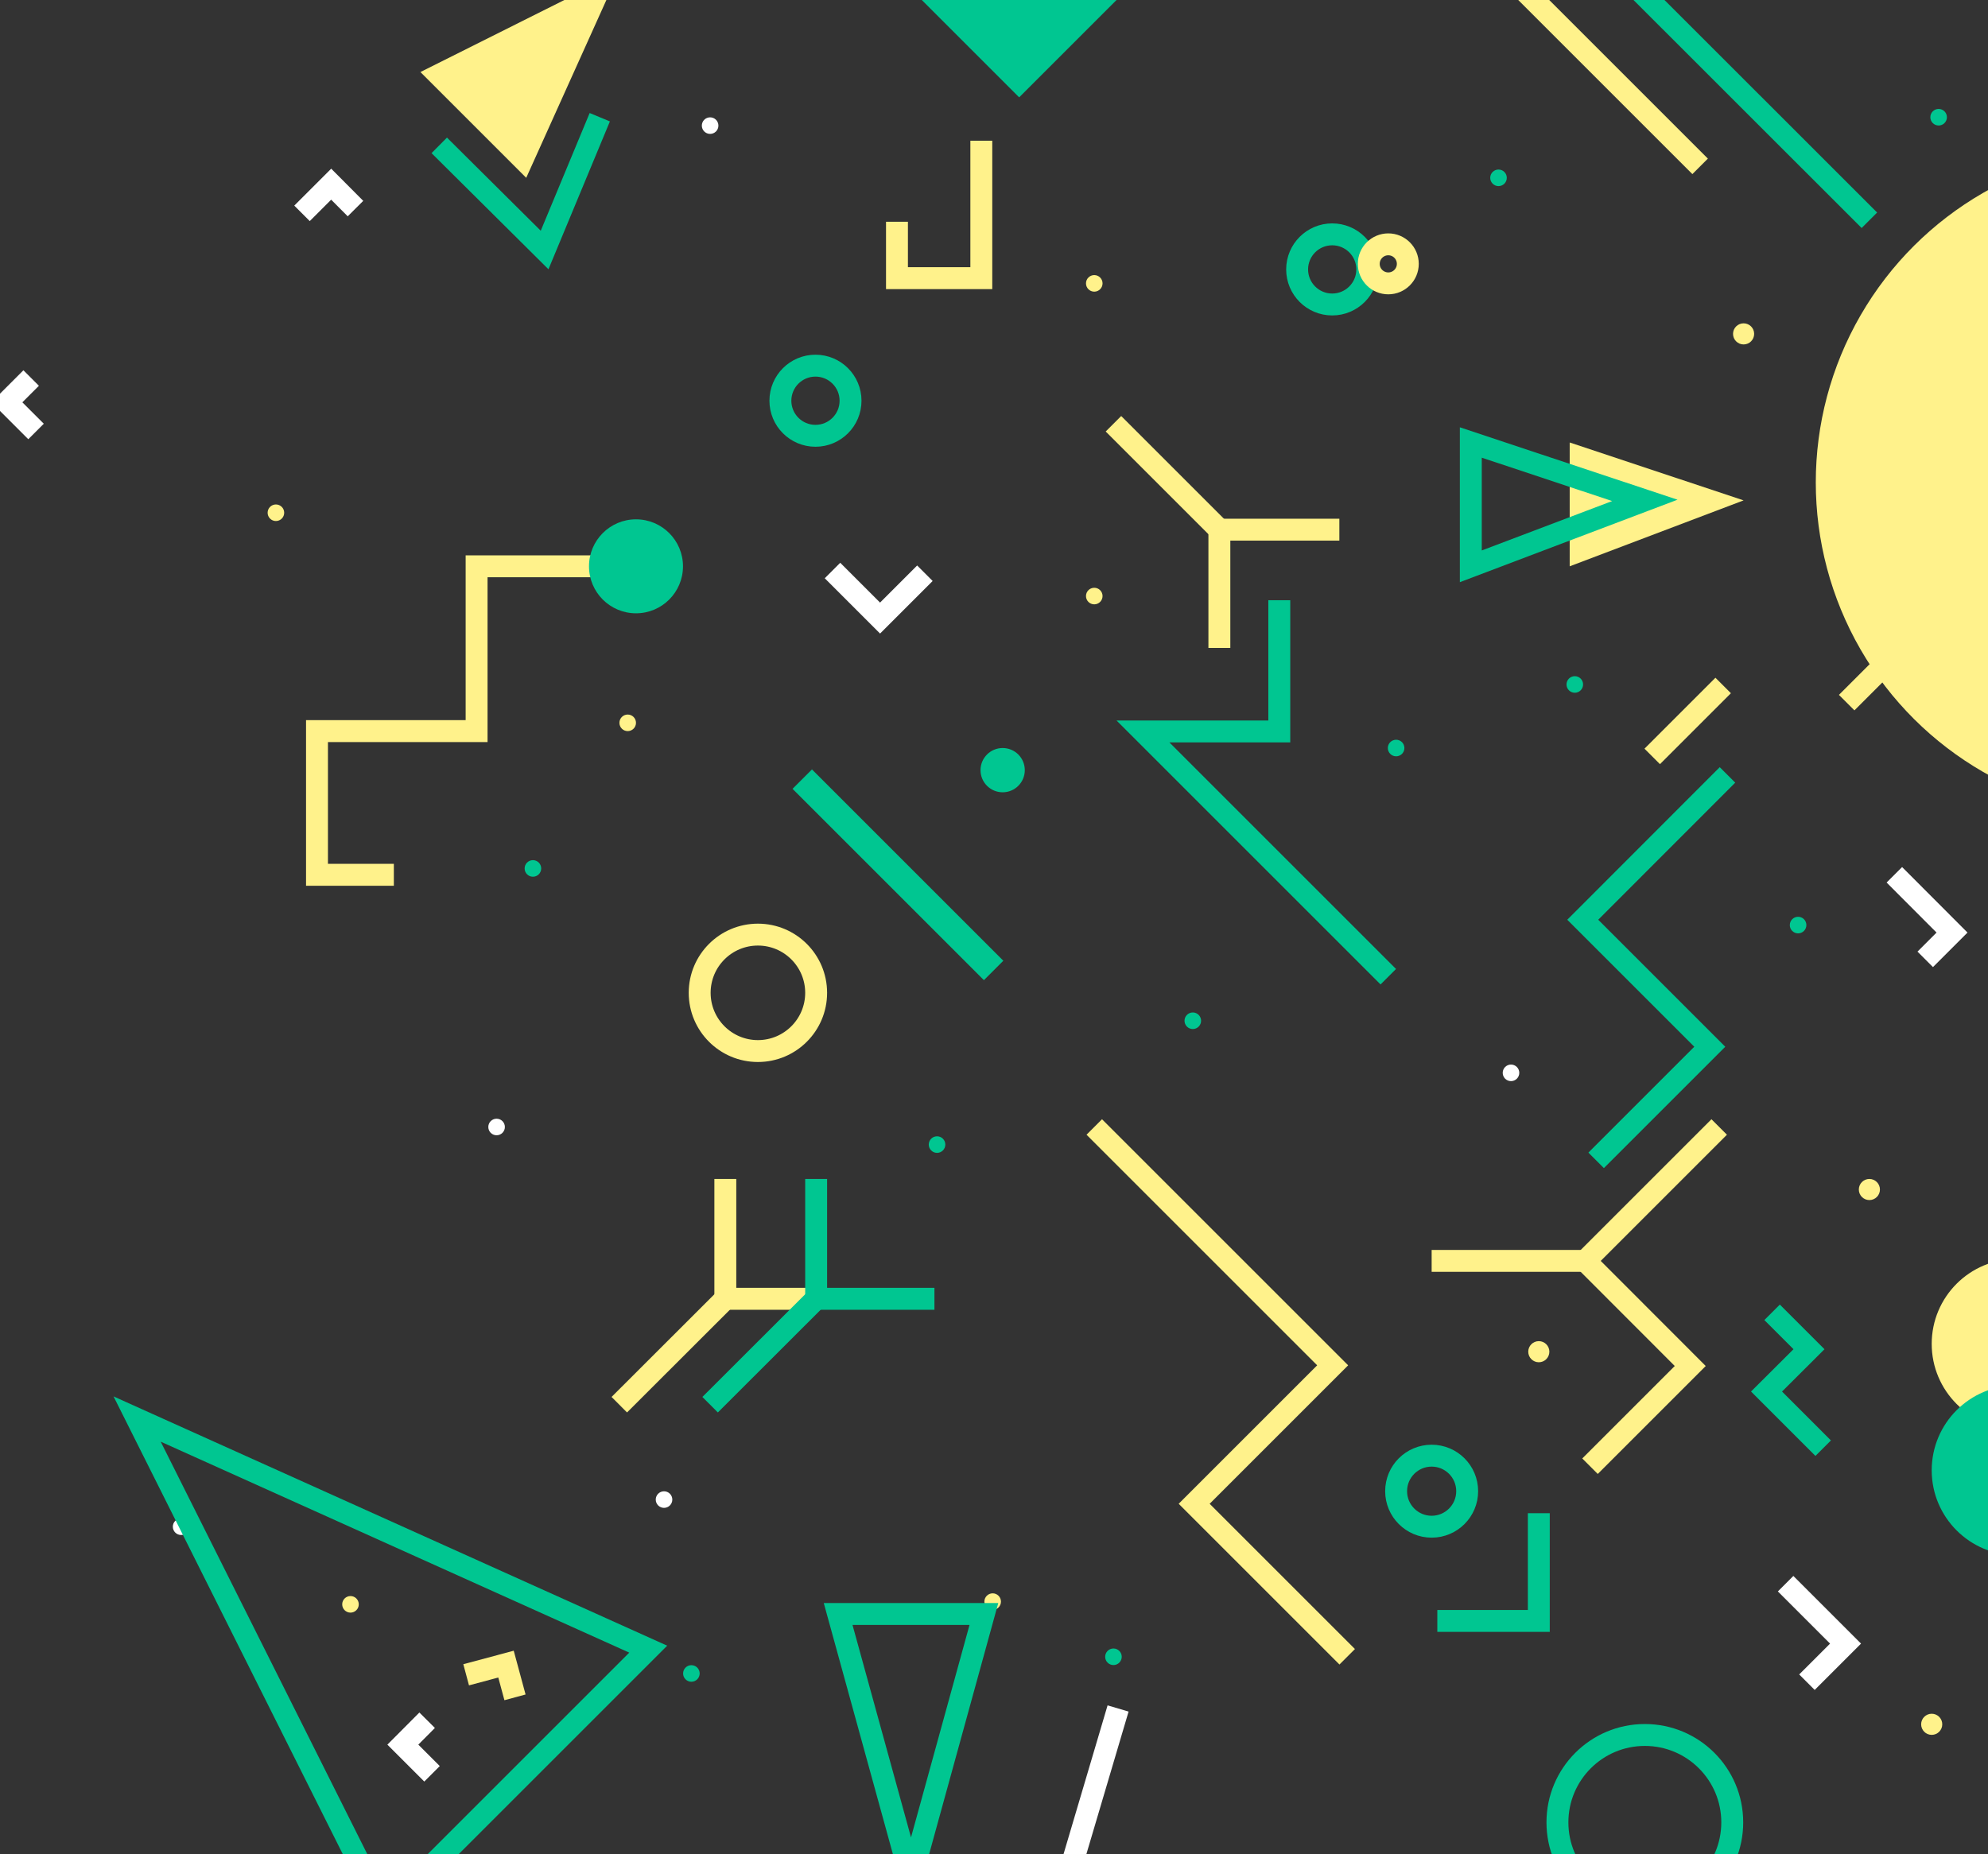 <svg xmlns="http://www.w3.org/2000/svg" xmlns:xlink="http://www.w3.org/1999/xlink" width="1029" height="960" viewBox="0 0 1029 960">
  <rect x="0" y="0" width="1029" height="960" fill="#333333" stroke="none"/>
  <defs>
    <clipPath id="clip-path">
      <rect id="Rectángulo_397" data-name="Rectángulo 397" width="1029" height="960" transform="translate(-6927 -16790)" fill="none" stroke="#707070" stroke-width="1"/>
    </clipPath>
  </defs>
  <g id="Enmascarar_grupo_19" data-name="Enmascarar grupo 19" transform="translate(6927 16790)" clip-path="url(#clip-path)">
    <g id="Grupo_1140" data-name="Grupo 1140" transform="translate(-9 -333)">
      <g id="Grupo_863" data-name="Grupo 863" transform="translate(-6224.74 -16237.607) rotate(90)">
        <path id="Trazado_2257" data-name="Trazado 2257" d="M0,0V62.108H61.226" transform="translate(54.822 0)" fill="none" stroke="#fff28b" stroke-miterlimit="10" stroke-width="11.339"/>
        <line id="Línea_107" data-name="Línea 107" x1="54.822" y2="54.822" transform="translate(0 62.108)" fill="none" stroke="#fff28b" stroke-miterlimit="10" stroke-width="11.339"/>
      </g>
      <g id="Grupo_865" data-name="Grupo 865" transform="translate(-5840.695 -16180.436) rotate(90)">
        <path id="Trazado_2259" data-name="Trazado 2259" d="M87.2,43.893,43.3,0,0,43.3" transform="translate(0 77.561)" fill="none" stroke="#fff28b" stroke-miterlimit="10" stroke-width="11.339"/>
        <line id="Línea_109" data-name="Línea 109" y1="77.561" transform="translate(43.305)" fill="none" stroke="#fff28b" stroke-miterlimit="10" stroke-width="11.339"/>
      </g>
      <g id="Grupo_866" data-name="Grupo 866" transform="translate(-6495.558 -15846.629) rotate(90)">
        <path id="Trazado_2260" data-name="Trazado 2260" d="M62.049,0V47.007H0" transform="translate(0 0)" fill="none" stroke="#fff28b" stroke-miterlimit="10" stroke-width="11.339"/>
        <line id="Línea_110" data-name="Línea 110" x2="54.822" y2="54.88" transform="translate(62.049 47.007)" fill="none" stroke="#fff28b" stroke-miterlimit="10" stroke-width="11.339"/>
      </g>
      <path id="Trazado_2261" data-name="Trazado 2261" d="M0,56.408H67.925v70.569L194.9,0" transform="translate(-6199.416 -16146.237) rotate(90)" fill="none" stroke="#00c691" stroke-miterlimit="10" stroke-width="11.339"/>
      <circle id="Elipse_136" data-name="Elipse 136" cx="11.458" cy="11.458" r="11.458" transform="translate(-6387.56 -16069.734) rotate(90)" fill="#00c691"/>
      <circle id="Elipse_137" data-name="Elipse 137" cx="30.143" cy="30.143" r="30.143" transform="translate(-6495.558 -15973.136) rotate(90)" fill="none" stroke="#fff28b" stroke-miterlimit="10" stroke-width="11.339"/>
      <circle id="Elipse_138" data-name="Elipse 138" cx="18.156" cy="18.156" r="18.156" transform="translate(-6477.754 -16267.691) rotate(90)" fill="none" stroke="#00c691" stroke-miterlimit="10" stroke-width="11.339"/>
      <circle id="Elipse_139" data-name="Elipse 139" cx="18.156" cy="18.156" r="18.156" transform="translate(-6210.286 -16335.675) rotate(90)" fill="none" stroke="#00c691" stroke-miterlimit="10" stroke-width="11.339"/>
      <circle id="Elipse_140" data-name="Elipse 140" cx="4.289" cy="4.289" r="4.289" transform="translate(-6347.311 -16152.701) rotate(90)" fill="#fff28b"/>
      <circle id="Elipse_141" data-name="Elipse 141" cx="4.289" cy="4.289" r="4.289" transform="translate(-6347.311 -16314.581) rotate(90)" fill="#fff28b"/>
      <circle id="Elipse_142" data-name="Elipse 142" cx="4.289" cy="4.289" r="4.289" transform="translate(-6546.149 -16396.254) rotate(90)" fill="#fff"/>
      <circle id="Elipse_143" data-name="Elipse 143" cx="4.289" cy="4.289" r="4.289" transform="translate(-6770.9 -16195.83) rotate(90)" fill="#fff28b"/>
      <circle id="Elipse_144" data-name="Elipse 144" cx="4.289" cy="4.289" r="4.289" transform="translate(-6656.673 -15877.829) rotate(90)" fill="#fff"/>
      <circle id="Elipse_145" data-name="Elipse 145" cx="4.289" cy="4.289" r="4.289" transform="translate(-7024.208 -15982.36) rotate(90)" fill="rgba(0,0,0,0)"/>
      <circle id="Elipse_146" data-name="Elipse 146" cx="4.289" cy="4.289" r="4.289" transform="translate(-6819.963 -15670.882) rotate(90)" fill="#fff"/>
      <circle id="Elipse_148" data-name="Elipse 148" cx="4.289" cy="4.289" r="4.289" transform="translate(-6588.808 -16087.068) rotate(90)" fill="#fff28b"/>
      <circle id="Elipse_150" data-name="Elipse 150" cx="4.289" cy="4.289" r="4.289" transform="translate(-6399.899 -15632.102) rotate(90)" fill="#fff28b"/>
      <circle id="Elipse_151" data-name="Elipse 151" cx="4.289" cy="4.289" r="4.289" transform="translate(-6570.005 -15684.925) rotate(90)" fill="#fff"/>
      <circle id="Elipse_152" data-name="Elipse 152" cx="4.289" cy="4.289" r="4.289" transform="translate(-7259.711 -15990.939) rotate(90)" fill="#fff"/>
      <circle id="Elipse_153" data-name="Elipse 153" cx="4.289" cy="4.289" r="4.289" transform="translate(-5983.008 -15982.36) rotate(90)" fill="#00c691"/>
      <circle id="Elipse_154" data-name="Elipse 154" cx="4.289" cy="4.289" r="4.289" transform="translate(-6131.608 -15905.857) rotate(90)" fill="#fff"/>
      <circle id="Elipse_155" data-name="Elipse 155" cx="4.289" cy="4.289" r="4.289" transform="translate(-6098.586 -16106.929) rotate(90)" fill="#00c691"/>
      <circle id="Elipse_156" data-name="Elipse 156" cx="4.289" cy="4.289" r="4.289" transform="translate(-5910.265 -16400.604) rotate(90)" fill="#00c691"/>
      <circle id="Elipse_157" data-name="Elipse 157" cx="4.289" cy="4.289" r="4.289" transform="translate(-6191.072 -16074.023) rotate(90)" fill="#00c691"/>
      <circle id="Elipse_158" data-name="Elipse 158" cx="4.289" cy="4.289" r="4.289" transform="translate(-6296.308 -15932.827) rotate(90)" fill="#00c691"/>
      <circle id="Elipse_159" data-name="Elipse 159" cx="4.289" cy="4.289" r="4.289" transform="translate(-6732.296 -15630.691) rotate(90)" fill="#fff28b"/>
      <circle id="Elipse_162" data-name="Elipse 162" cx="4.289" cy="4.289" r="4.289" transform="translate(-7182.679 -16113.862) rotate(90)" fill="#00c691"/>
      <circle id="Elipse_163" data-name="Elipse 163" cx="4.289" cy="4.289" r="4.289" transform="translate(-6637.871 -16011.681) rotate(90)" fill="#00c691"/>
      <circle id="Elipse_164" data-name="Elipse 164" cx="4.289" cy="4.289" r="4.289" transform="translate(-6555.844 -15594.907) rotate(90)" fill="#00c691"/>
      <circle id="Elipse_167" data-name="Elipse 167" cx="4.289" cy="4.289" r="4.289" transform="translate(-6428.691 -15868.722) rotate(90)" fill="#00c691"/>
      <circle id="Elipse_168" data-name="Elipse 168" cx="4.289" cy="4.289" r="4.289" transform="translate(-6337.38 -15603.545) rotate(90)" fill="#00c691"/>
      <circle id="Elipse_169" data-name="Elipse 169" cx="4.289" cy="4.289" r="4.289" transform="translate(-6138.072 -16369.226) rotate(90)" fill="#00c691"/>
      <g id="Grupo_867" data-name="Grupo 867" transform="translate(-6434.332 -15846.629) rotate(90)">
        <path id="Trazado_2262" data-name="Trazado 2262" d="M0,61.226H62.049V0" fill="none" stroke="#00c691" stroke-miterlimit="10" stroke-width="11.339"/>
        <line id="Línea_111" data-name="Línea 111" x2="54.822" y2="54.88" transform="translate(62.049 61.226)" fill="none" stroke="#00c691" stroke-miterlimit="10" stroke-width="11.339"/>
      </g>
      <rect id="Rectángulo_181" data-name="Rectángulo 181" width="14.22" height="140.08" transform="translate(-6398.667 -15959.609) rotate(135)" fill="#00c691"/>
      <path id="Trazado_2263" data-name="Trazado 2263" d="M0,130.914,123.393,7.521l71.685,71.685L274.284,0" transform="translate(-6220.686 -15873.54) rotate(90)" fill="none" stroke="#fff28b" stroke-miterlimit="10" stroke-width="11.339"/>
      <path id="Trazado_2265" data-name="Trazado 2265" d="M0,0,51.355,102.592l54.763-54.763Z" transform="translate(-6597.797 -16471.055) rotate(90)" fill="#fff28b"/>
      <path id="Trazado_2266" data-name="Trazado 2266" d="M29.967,0,0,90.018H64.106Z" transform="translate(-6015.501 -16227.912) rotate(90)" fill="#fff28b"/>
      <path id="Trazado_2267" data-name="Trazado 2267" d="M29.967,0,0,90.077H64.106Z" transform="translate(-6066.622 -16227.912) rotate(90)" fill="none" stroke="#00c691" stroke-miterlimit="10" stroke-width="11.339"/>
      <path id="Trazado_2641" data-name="Trazado 2641" d="M90.26,0,0,271.31H193.085Z" transform="translate(-6910.849 -15658.515) rotate(-45)" fill="none" stroke="#00c691" stroke-miterlimit="10" stroke-width="11.339"/>
      <line id="Línea_112" data-name="Línea 112" x1="152.419" y2="152.478" transform="translate(-5950.397 -16495.381) rotate(90)" fill="none" stroke="#00c691" stroke-miterlimit="10" stroke-width="11.339"/>
      <line id="Línea_113" data-name="Línea 113" x1="152.419" y2="152.419" transform="translate(-6038.006 -16523.291) rotate(90)" fill="none" stroke="#fff28b" stroke-miterlimit="10" stroke-width="11.339"/>
      <circle id="Elipse_170" data-name="Elipse 170" cx="5.465" cy="5.465" r="5.465" transform="translate(-6010.037 -16289.608) rotate(90)" fill="#fff28b"/>
      <circle id="Elipse_171" data-name="Elipse 171" cx="5.465" cy="5.465" r="5.465" transform="translate(-5912.674 -15569.759) rotate(90)" fill="#fff28b"/>
      <circle id="Elipse_172" data-name="Elipse 172" cx="5.465" cy="5.465" r="5.465" transform="translate(-5944.933 -15846.629) rotate(90)" fill="#fff28b"/>
      <circle id="Elipse_173" data-name="Elipse 173" cx="5.465" cy="5.465" r="5.465" transform="translate(-6116.037 -15762.663) rotate(90)" fill="#fff28b"/>
      <circle id="Elipse_174" data-name="Elipse 174" cx="44.01" cy="44.01" r="44.01" transform="translate(-5830.119 -15805.263) rotate(90)" fill="#fff28b"/>
      <circle id="Elipse_287" data-name="Elipse 287" cx="173.01" cy="173.01" r="173.01" transform="translate(-5632.119 -16380.263) rotate(90)" fill="#fff28b"/>
      <circle id="Elipse_175" data-name="Elipse 175" cx="44.01" cy="44.01" r="44.01" transform="translate(-5830.119 -15739.806) rotate(90)" fill="#00c691"/>
      <path id="Trazado_2268" data-name="Trazado 2268" d="M199.544,67.983,140.726,9.166,74.976,74.917,0,0" transform="translate(-6023.845 -16055.809) rotate(90)" fill="none" stroke="#00c691" stroke-miterlimit="10" stroke-width="11.339"/>
      <path id="Trazado_2269" data-name="Trazado 2269" d="M0,0,69.335,69.335l54.41-54.351,51.883,51.884" transform="translate(-6028.135 -15873.54) rotate(90)" fill="none" stroke="#fff28b" stroke-miterlimit="10" stroke-width="11.339"/>
      <line id="Línea_114" data-name="Línea 114" y2="79.5" transform="translate(-6097.47 -15804.205) rotate(90)" fill="none" stroke="#fff28b" stroke-miterlimit="10" stroke-width="11.339"/>
      <circle id="Elipse_176" data-name="Elipse 176" cx="18.391" cy="18.391" r="18.391" transform="translate(-6158.578 -15703.375) rotate(90)" fill="none" stroke="#00c691" stroke-miterlimit="10" stroke-width="11.339"/>
      <path id="Trazado_2270" data-name="Trazado 2270" d="M0,0H55.762V52.53" transform="translate(-6121.502 -15673.585) rotate(90)" fill="none" stroke="#00c691" stroke-miterlimit="10" stroke-width="11.339"/>
      <circle id="Elipse_177" data-name="Elipse 177" cx="10.106" cy="10.106" r="10.106" transform="translate(-6189.309 -16330.504) rotate(90)" fill="none" stroke="#fff28b" stroke-miterlimit="10" stroke-width="11.339"/>
      <path id="Trazado_2271" data-name="Trazado 2271" d="M14.572,83.085,68.747,28.556,0,0" transform="translate(-6607.552 -16396.314) rotate(90)" fill="none" stroke="#00c691" stroke-miterlimit="10" stroke-width="11.339"/>
      <path id="Trazado_2272" data-name="Trazado 2272" d="M0,0V82.5H85.317v82.614h74.388V125.332" transform="translate(-6588.808 -16163.807) rotate(90)" fill="none" stroke="#fff28b" stroke-miterlimit="10" stroke-width="11.339"/>
      <circle id="Elipse_179" data-name="Elipse 179" cx="24.326" cy="24.326" r="24.326" transform="translate(-6564.481 -16188.133) rotate(90)" fill="#00c691"/>
      <path id="Trazado_2274" data-name="Trazado 2274" d="M0,0H91.546V80.793Z" transform="translate(-6325.747 -16471.334) rotate(135)" fill="#00c691"/>
      <path id="Trazado_2275" data-name="Trazado 2275" d="M41.954,43.657h29.2V0H0" transform="translate(-6410.064 -16384.15) rotate(90)" fill="none" stroke="#fff28b" stroke-miterlimit="10" stroke-width="11.339"/>
      <path id="Trazado_2278" data-name="Trazado 2278" d="M1.41,0,24.62,23.21,0,47.83" transform="translate(-6439.268 -16161.633) rotate(90)" fill="none" stroke="#fff" stroke-miterlimit="10" stroke-width="11.339"/>
      <path id="Trazado_2280" data-name="Trazado 2280" d="M0,2.526,12.574,15.1,27.675,0" transform="translate(-6899.346 -16261.287) rotate(90)" fill="none" stroke="#fff" stroke-miterlimit="10" stroke-width="11.339"/>
      <path id="Trazado_2281" data-name="Trazado 2281" d="M0,2.526,12.633,15.1,27.734,0" transform="translate(-6694.383 -15566.401) rotate(90)" fill="rgba(0,0,0,0)" stroke="#fff" stroke-miterlimit="10" stroke-width="11.339"/>
      <path id="Trazado_2640" data-name="Trazado 2640" d="M0,2.526,12.633,15.1,27.734,0" transform="translate(-6652.698 -15576.062) rotate(-150)" fill="rgba(0,0,0,0)" stroke="#fff28b" stroke-miterlimit="10" stroke-width="11.339"/>
      <path id="Trazado_2282" data-name="Trazado 2282" d="M12.633,0,0,12.574l15.1,15.1" transform="translate(-6734 -16361.646) rotate(90)" fill="none" stroke="#fff" stroke-miterlimit="10" stroke-width="11.339"/>
      <path id="Trazado_2284" data-name="Trazado 2284" d="M51.531,24.326,27.264,0,0,27.264" transform="translate(-7103.062 -16091.651) rotate(90)" fill="rgba(0,0,0,0)" stroke="#fff" stroke-miterlimit="10" stroke-width="11.339"/>
      <path id="Trazado_2285" data-name="Trazado 2285" d="M0,29.849,29.908,0,43.775,13.867" transform="translate(-5907.621 -16004.102) rotate(90)" fill="rgba(0,0,0,0)" stroke="#fff" stroke-miterlimit="10" stroke-width="11.339"/>
      <path id="Trazado_2286" data-name="Trazado 2286" d="M0,31.024,31.025,0,51,19.978" transform="translate(-5962.736 -15637.096) rotate(90)" fill="none" stroke="#fff" stroke-miterlimit="10" stroke-width="11.339"/>
      <path id="Trazado_2290" data-name="Trazado 2290" d="M0,37.723V0L68.512,18.861l68.512,18.862L68.512,56.584,0,75.446Z" transform="translate(-6408.73 -15621.407) rotate(90)" fill="none" stroke="#00c691" stroke-miterlimit="10" stroke-width="11.339"/>
      <circle id="Elipse_186" data-name="Elipse 186" cx="45.244" cy="45.244" r="45.244" transform="translate(-6021.377 -15558.771) rotate(90)" fill="none" stroke="#00c691" stroke-miterlimit="10" stroke-width="11.339"/>
      <line id="Línea_116" data-name="Línea 116" x2="82.967" y2="24.561" transform="translate(-6339.275 -15572.492) rotate(90)" fill="none" stroke="#fff" stroke-miterlimit="10" stroke-width="11.339"/>
      <path id="Trazado_2295" data-name="Trazado 2295" d="M0,26.441l19.1-19.1L41.013,29.32,70.334,0" transform="translate(-5974.312 -15777.587) rotate(90)" fill="none" stroke="#00c691" stroke-miterlimit="10" stroke-width="11.339"/>
      <line id="Línea_117" data-name="Línea 117" x1="36.724" y1="36.724" transform="translate(-6026.078 -16102.11) rotate(90)" fill="none" stroke="#fff28b" stroke-miterlimit="10" stroke-width="11.339"/>
    </g>
  </g>
</svg>
